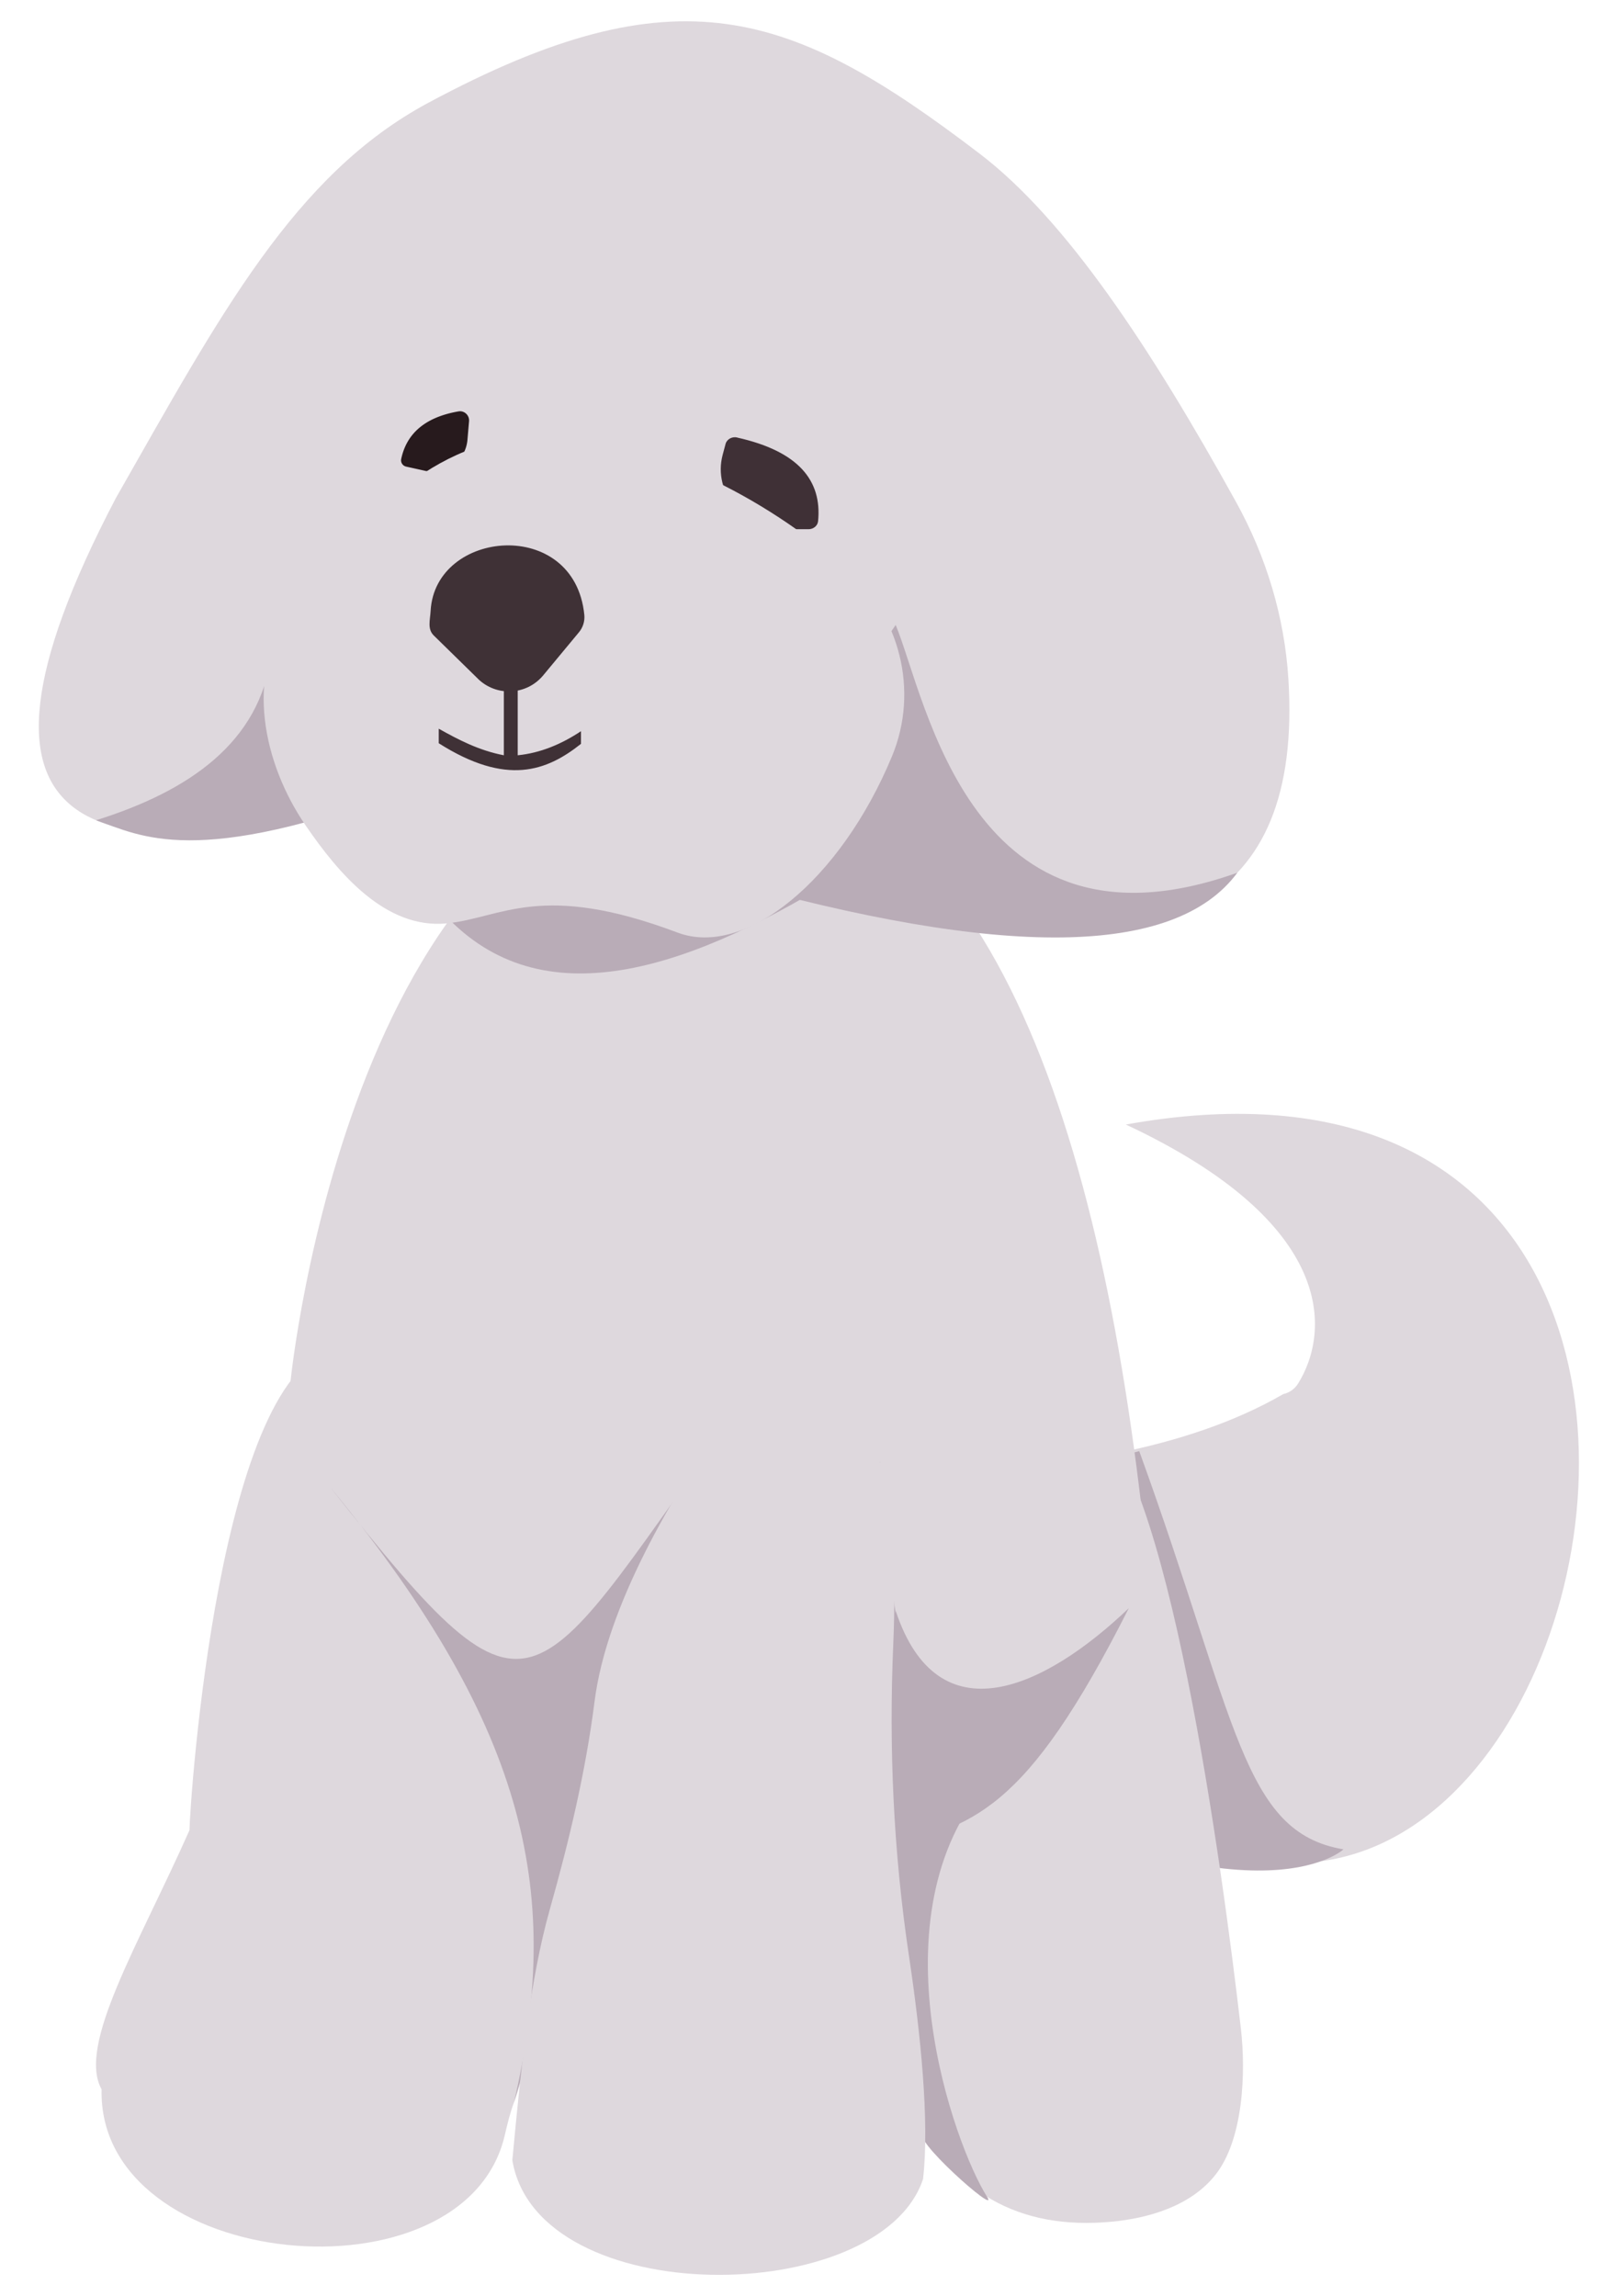 <svg xmlns="http://www.w3.org/2000/svg" viewBox="0 0 339.57 486.2" xmlns:v="https://vecta.io/nano"><path d="M193.45 312.53c29.94-1.36 57.64-5.3 78.4-17.28 1.31-.29 2.43-1.1 3.14-2.24 6.75-10.9 8.3-33.9-36.5-54.85 180.61-32.49 72.48 299.55-48 81.98-1.69-3.06-.46-6.85 2.96-7.61zm-80.92 31.98c-.62 33.47 5.28 76.63-3.65 100.74-.83 2.25-1.4 4.58-1.94 6.91-8.35 36.38-86.31 28.9-85.42-9.66-5.21-9.36 7.84-30.62 18.62-54.89.06-5.6 6.19-98.3 31.39-102.11 12.46-1.89 34.28-1.07 41 59z" fill="#ded8dd"/><path d="M241.33 307.33c20.79 57.34 21.78 80.7 43.26 84.34 0 0-19.22 18.23-88.58-18.83s45.33-65.51 45.33-65.51z" fill="#b9acb7"/><g fill="#ded8dd"><path d="M193.21,446.96c8.57,17.06,22.35,25.47,42.37,23.56,7.47-.71,16.64-3.19,21.96-10.01,5.82-7.46,6.41-21.49,5.32-30.89-3.88-33.48-15.51-120.72-32.32-130.11l-31.7,55.16c-12.4,29.81-17.66,60.27-5.62,92.28Z"/><path d="M152.27,162.51c-77.74,0-90.72,129.98-90.72,129.98,17.22,71.66,143.98,158.48,181.67,39.94-9.26-94.59-34.71-169.61-90.95-169.91Z"/></g><g fill="#b9acb7"><path d="M189.74,341.15c8.94,27.02,31.54,16.48,49.38-.56-22.12,43.75-33.03,46.03-52.71,51.08l3.33-50.52Z"/><path d="M186.41 309.54c-11.19 44.12-6.25 91.98 9.59 142.38-4.19-.07 15.94 17.8 13.1 13.34-6.89-10.79-24.56-59.6.28-87.9-21.47-17.11-19.59-36.82-22.97-67.82zm-116.25 5.68c42.44 51.68 48.76 86.69 38.72 130.04 25.21-85.21 43.78-143.21 49.79-149.8-47.03 64.67-44.16 75.78-88.52 19.76z"/></g><path d="M195.53 461.51c-9.12 27.35-81.66 28.01-87-4 1.78-18.94 3.61-37.8 7.95-53.17 4.08-14.46 7.58-29.11 9.47-44.01 2.57-20.23 16.44-43.64 28.21-60.4 8.43-12 27.08-8.92 31.11 5.18 3.9 13.65 4.6 28.12 3.96 42.94-.96 22.08.03 44.2 3.3 66.06 2.46 16.4 4.41 35.16 3 47.4z" fill="#ded8dd"/><path d="M95.23,194.81l44.43-26.55,40.6,15.83c-33.62,21.26-64.32,31.52-85.02,10.72Z" fill="#b9acb7"/><path d="M72.53,172.51c-49.73,9.73-87.15,7.75-48-67C46.6,66.76,62.31,37.02,90.73,21.77c52.78-28.33,76.82-19.72,116.81,10.79,18.36,14.01,36.25,41.15,54.29,73.74,6.38,11.52,10.26,24.29,11.09,37.43,3.12,49.3-27.54,60.17-76.91,49.77l-123.47-21Z" fill="#ded8dd"/><path d="M57.45 138.64c-2.35 18.56-17.38 28.91-37.11 35.08 9.53 3.3 21.02 10.28 66.21-6.74l-29.11-28.34zm132.29-6.27c6.46 15.47 15.85 72.62 72.37 52.46-13.19 17.84-49.66 18.28-109.43 1.31l37.06-53.78z" fill="#b9acb7"/><path d="M156.16 92.67c12.94 2.89 17.99 9.06 17.14 17.7-.09.97-.97 1.71-2.02 1.71h-4.87c-8.92 0-15.46-7.75-13.32-15.77l.61-2.29c.27-1 1.37-1.61 2.45-1.37z" fill="#3f3036"/><path d="M84.99 97.2c1.17-5.51 5.21-8.87 12.13-10.07 1.24-.22 2.35.83 2.24 2.09l-.34 3.95a7.36 7.36 0 0 1-8.93 6.55l-4.06-.9a1.37 1.37 0 0 1-1.04-1.63z" fill="#271a1d"/><path d="M61.2 130.2c-9.24 13.02-5.5 31.43 3.53 44.6 6.89 10.06 16.89 22.05 29.93 20.76 11.58-1.15 19.86-8.98 48.87 1.95 14.31 5.39 34.46-10.97 45.41-37.3 5.82-13.99 1.66-29.96-9.78-39.9-17.34-15.07-41.05-27.69-65.29-27.8-21.58.11-38.12 17.19-52.67 37.69z" fill="#ded8dd"/><g fill="#3f3136"><path d="M101.22 143.73l-9.33-9.14c-1.4-1.37-.78-3.25-.67-5.21.95-17.3 30.49-19.96 32.56.85.13 1.33-.29 2.66-1.15 3.69l-7.56 9.11c-3.52 4.24-9.91 4.57-13.85.71z"/><path d="M92.94 154.33c4.21 2.36 8.52 4.61 13.79 5.63v-16.99l2.94-.37v17.36c4.78-.48 9.21-2.32 13.4-5.1v2.68c-7.27 5.77-15.77 8.98-30.13-.13v-3.08z"/></g></svg>